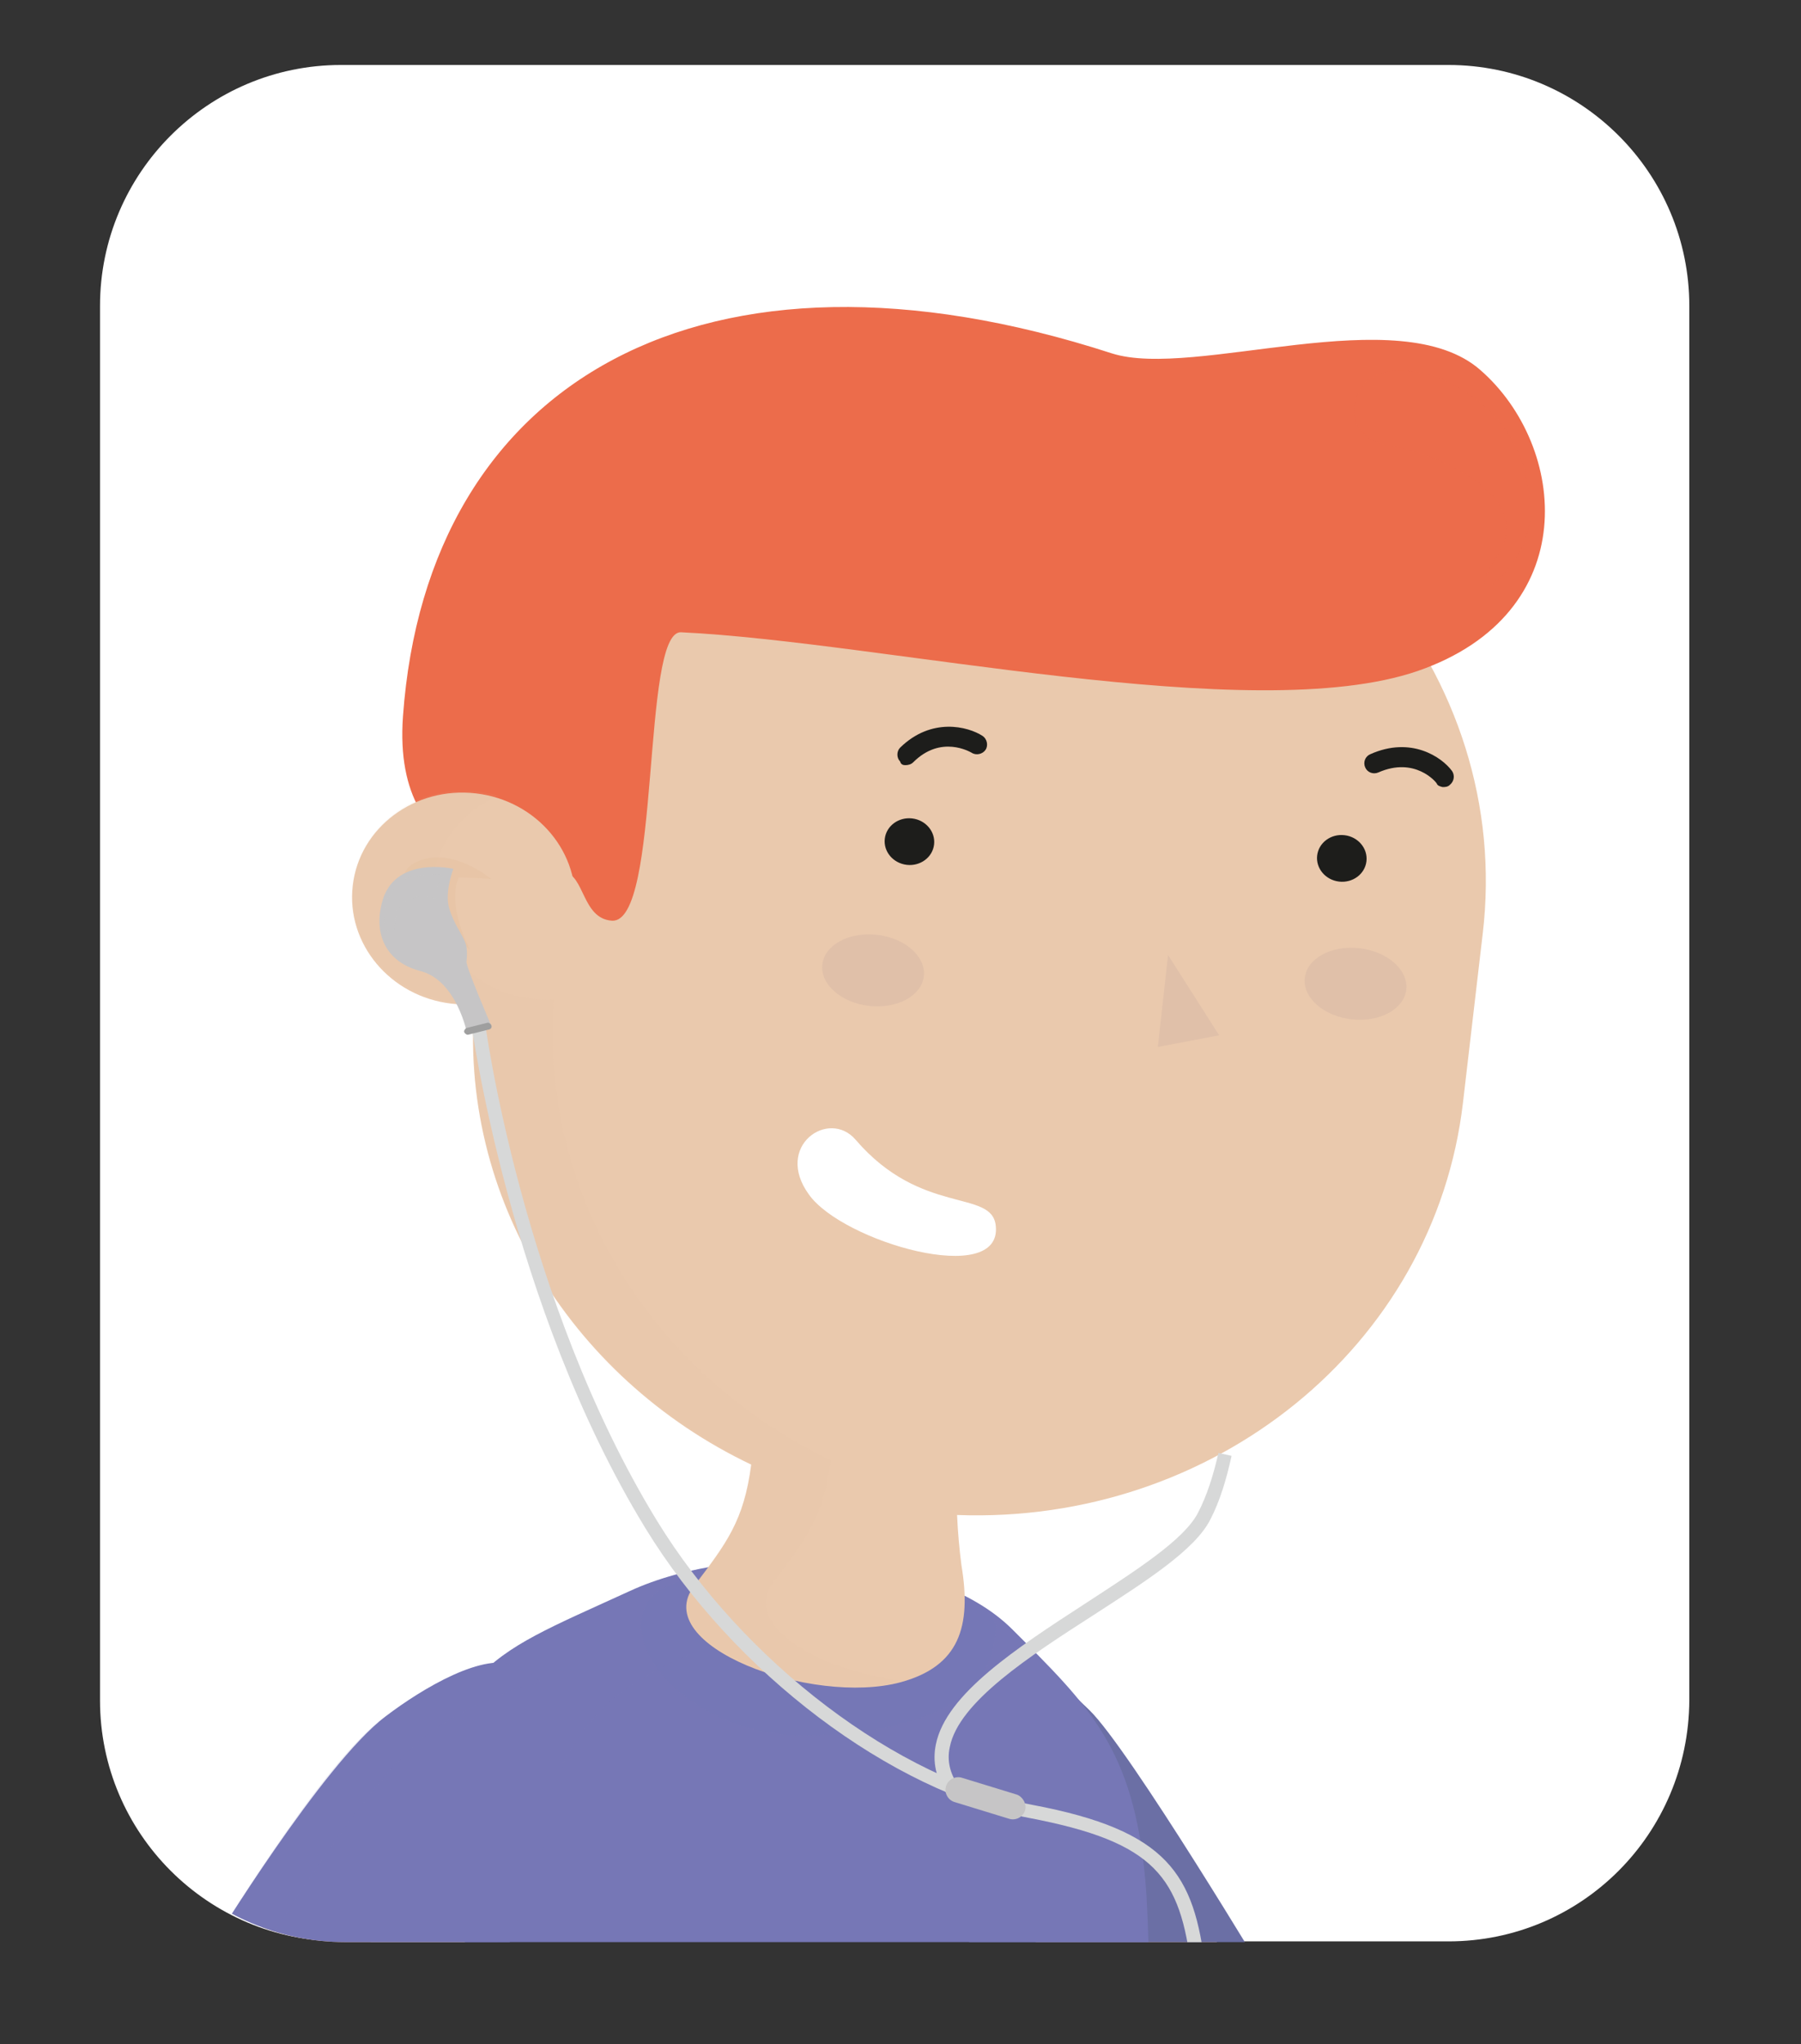 <?xml version="1.0" encoding="utf-8"?>
<!-- Generator: Adobe Illustrator 18.0.0, SVG Export Plug-In . SVG Version: 6.00 Build 0)  -->
<!DOCTYPE svg PUBLIC "-//W3C//DTD SVG 1.1//EN" "http://www.w3.org/Graphics/SVG/1.1/DTD/svg11.dtd">
<svg version="1.1" id="Capa_1" xmlns="http://www.w3.org/2000/svg" xmlns:xlink="http://www.w3.org/1999/xlink" x="0px" y="0px"
	 viewBox="0 0 246.7 280" enable-background="new 0 0 246.7 280" xml:space="preserve">
<rect x="0" y="0" width="246.7" height="280" fill="#333333" stroke="none"/>
<g>
	<path fill="#FFFFFF" d="M198.4,265.9H46.7c-18.2,0-33-14.8-33-33v-191c0-18.2,14.8-33,33-33h151.7c18.2,0,33,14.8,33,33v191
		C231.3,251.2,216.6,265.9,198.4,265.9z"/>
	<g>
		<defs>
			<path id="SVGID_8_" d="M199,266H47.3c-18.2,0-33-14.8-33-33V42c0-18.2,14.8-33,33-33H199c18.2,0,33,14.8,33,33v191
				C231.9,251.2,217.2,266,199,266z"/>
		</defs>
		<clipPath id="SVGID_2_">
			<use xlink:href="#SVGID_8_"  overflow="visible"/>
		</clipPath>
		<g clip-path="url(#SVGID_2_)">
			<path fill="#DFB793" d="M151.6,241.2c0,0,28.2,49.7,42.7,59.4c16.1,10.8,72.7,4.2,72.7,4.2l2.3,8.1c0,0-60.9,17.3-83.4,5.2
				c-14.5-7.8-44.4-51.2-44.4-51.2L151.6,241.2z"/>
			<path fill="#6B6FA5" d="M129.6,247.5c-0.4,10.8,9.2,38.3,9.2,38.3l35.3-13.9c0,0-19.4-32.4-24.9-37.7c-4-3.8-7.7-7.8-13.3-5.1
				C131.5,231.2,129.9,241.1,129.6,247.5z"/>
			<path fill="#7677B6" d="M86.3,217.9c-21.6,9.9-23.7,9.2-33.2,40.2c-11.2,36.5-32.5,137.4-32.5,137.4l135.6,10.2
				c0,0,2.6-126.7,0.7-148c-1.6-18.3-7.7-24-18.3-34.6C127.7,212.3,101.3,211,86.3,217.9z"/>
			<g opacity="0.19">
				<path fill="#7677B6" d="M104.8,221.9c7.9-3.6,15.1-5,25.4-3.9c-12.8-5.6-32.2-5.4-44.2,0.2c-21.6,9.9-23.7,9.2-33.2,40.2
					c-11.2,36.5-32.5,137.4-32.5,137.4l19.3,1.2c3.4-16,19.6-102,29.7-135C78.9,230.9,83.2,231.8,104.8,221.9z"/>
			</g>
			<path opacity="0.31" fill="#7677B6" d="M136.4,223.1c-0.3,7.1-5.6,14-25.5,14.6c-12.5,0.4-23.1-8-23.1-15.1s10.6-7.7,23.1-7.7
				S136.6,218.8,136.4,223.1z"/>
			<g>
				<path fill="#EAC9AD" d="M143,56L143,56c37.3,4.4,64.3,36.6,60.1,71.9l-2.7,23.1c-3.9,33.5-34.3,57.8-69.3,56.5
					c0.1,2.3,0.3,4.6,0.6,6.9c1.4,8.4-0.3,13.8-8.3,16c-12.2,3.3-34.6-5-28.3-13.2c4.4-5.8,6.8-8.9,7.8-16.6
					c-25-11.9-40.9-37.7-37.7-65.5l2.7-23.1C72,76.7,105.6,51.6,143,56z"/>
				<path fill="#FFFFFF" d="M136.4,167.9c-0.5-5.1-10.2-1.3-19.2-11.8c-3.7-4.3-11.2,0.9-6.4,7.5
					C115.4,170.1,137.3,176.4,136.4,167.9z"/>
				
					<ellipse transform="matrix(-0.993 -0.116 0.116 -0.993 234.839 244.11)" fill="#1D1D1B" cx="124.5" cy="115.2" rx="3.4" ry="3.2"/>
				
					<ellipse transform="matrix(-0.993 -0.116 0.116 -0.993 352.694 255.468)" fill="#1D1D1B" cx="183.8" cy="117.4" rx="3.4" ry="3.2"/>
				<path fill="#EC6C4B" d="M202.8,50.7c11.9,10.4,14.2,33.3-8.6,41.2c-22.7,7.8-73.4-4-100.9-5.3c-5.5-0.3-2.7,40-9.5,39.5
					c-4.1-0.3-3.7-6.3-6.6-6.7c-4-0.5-23.6,0.9-22-21.3c3.3-46,41.3-67.8,97.1-49.7C163.6,52,191.7,40.9,202.8,50.7z"/>
				<path fill="#1D1D1B" d="M124,104.8c0.4,0,0.8-0.1,1.1-0.4c3.8-3.8,7.8-1.4,8-1.3c0.6,0.4,1.5,0.2,1.9-0.4
					c0.4-0.6,0.2-1.5-0.4-1.9c-2-1.3-7-2.6-11.3,1.6c-0.5,0.5-0.5,1.4,0,1.9C123.4,104.7,123.7,104.8,124,104.8z"/>
				<path fill="#1D1D1B" d="M197.6,107.8c0.3,0,0.7,0,1-0.3c0.6-0.5,0.7-1.3,0.3-1.9c-1.4-1.9-5.6-4.8-11.2-2.3
					c-0.7,0.3-1,1.1-0.7,1.8c0.3,0.7,1.1,1,1.8,0.7c5-2.2,7.9,1.3,8,1.5C196.9,107.6,197.2,107.7,197.6,107.8z"/>
				
					<ellipse transform="matrix(-0.993 -0.116 0.116 -0.993 112.287 252.669)" fill="#EAC9AD" cx="63.5" cy="123.1" rx="15.3" ry="14.5"/>
				<g opacity="0.41">
					<path opacity="0.15" fill="#DFB793" d="M106,216.6c4.4-5.8,6.8-8.9,7.8-16.6c-24.3-11.6-40-36.3-37.9-63.1
						c-1,0.1-2.1,0.1-3.1-0.1c-8.4-1-14.4-8.2-13.5-16.2c0.6-5.3,4.2-9.6,9-11.6c-1-0.3-1.9-0.5-3-0.6c-8.4-1-16,4.7-16.9,12.6
						c-0.9,7.9,5.1,15.2,13.5,16.2c1.1,0.1,2.1,0.1,3.1,0.1c-2.1,26.8,13.6,51.5,37.9,63.1c-0.9,7.7-3.3,10.8-7.8,16.6
						c-6.3,8.2,16.2,16.4,28.3,13.2c0,0,0,0,0,0C112.4,228.8,101.3,222.7,106,216.6z"/>
				</g>
				<path opacity="0.23" fill="#DFB793" d="M58.4,117.6c4.4-1,8.9,2.8,8.9,2.8s-2.1-0.2-4.5-0.2c-1.6,4.2,1.6,9.9,1.6,9.9
					s-6.6-5.6-5.7-9.6c-0.7,0.2-1,0.6-1.4,0.8C55.2,122.2,53.8,118.7,58.4,117.6z"/>
				<polygon fill="#E0C0A9" points="158.6,143.4 167,141.8 160,130.8 				"/>
				
					<ellipse transform="matrix(-0.993 -0.116 0.116 -0.993 222.952 278.651)" fill="#E0C0A9" cx="119.6" cy="132.8" rx="7" ry="4.9"/>
				
					<ellipse transform="matrix(-0.993 -0.116 0.116 -0.993 354.452 290.041)" fill="#E0C0A9" cx="185.7" cy="134.7" rx="7" ry="4.9"/>
				<path opacity="0.52" fill="#EC6C4B" d="M196.3,51.5c-2.3-0.8-7.3-1.6-9.6,1.3c-2.6,3.4-1.2,7.6,4.2,8.4
					c5.4,0.8,19.7,6.5,14.2,14.9s3.8,2.4,4.4-4.7C210.3,58.3,200.6,53,196.3,51.5z"/>
			</g>
			<path fill="#DFB793" d="M39.4,257.5c-7.9,13.6-23.1,49.2-12.7,61.7C37.1,331.7,142,304,142,304l-1.9-9.7c0,0-82.5,16.3-85.5,7.1
				c-2.9-9.2,17.1-53.4,16.3-57.5s-7.1-9.2-12.5-7.5S44.4,249,39.4,257.5z"/>
			<path fill="#7677B6" d="M52.8,235.1c-8.6,6.5-23.8,31.4-23.8,31.4l35,14.3c0,0,13-31.6,13.1-38.1c0.1-5.5-0.6-11.9-6.3-14.5
				C66.5,226.1,57.9,231.2,52.8,235.1z"/>
			<polygon fill="#656899" points="30.2,264.1 27.8,268 63.8,282.2 66.1,276.8 			"/>
			<polygon fill="#656899" points="151.1,282.1 152.4,286.4 175.6,274.2 172.9,269.3 			"/>
			<path fill="#E4B92F" d="M167.8,315.5h-16c-2.9,0-5.3-2.4-5.3-5.3v-33.3c0-2.9,2.4-5.3,5.3-5.3h16c2.9,0,5.3,2.4,5.3,5.3v33.3
				C173.1,313.1,170.8,315.5,167.8,315.5z"/>
			<path fill="#D7D8D8" d="M163.2,269.8c-1.5-12.7-4.9-17.5-22.2-20.8c-18.9-3.6-40.5-19.9-52.6-39.7c-18.7-30.6-23.8-69-23.9-69.4
				l1.9-0.2c0,0.4,5.1,38.4,23.6,68.6c11.9,19.4,33,35.4,51.4,38.9c18.6,3.5,22.2,9.5,23.7,22.4L163.2,269.8z"/>
			<path fill="#D7D8D8" d="M129.7,245.7c-1.5-2.1-2-4.4-1.5-6.8c1.4-6.9,11.1-13.2,20.5-19.3c6.9-4.5,13.5-8.7,15.4-12.4
				c1.2-2.3,2.1-5.1,2.8-8.2l1.8,0.4c-0.7,3.2-1.6,6.2-2.9,8.7c-2.1,4.2-8.9,8.5-16,13.1c-8.7,5.6-18.5,11.9-19.7,18.1
				c-0.4,1.8,0,3.6,1.2,5.3L129.7,245.7z"/>
			<path fill="#C6C5C6" d="M140.4,248L140.4,248c-0.3,0.9-1.3,1.4-2.2,1.1l-7.5-2.3c-0.9-0.3-1.4-1.3-1.1-2.2l0,0
				c0.3-0.9,1.3-1.4,2.2-1.1l7.5,2.3C140.1,246.1,140.7,247.1,140.4,248z"/>
			<g>
				<path fill="#C6C5C6" d="M62.1,119c0,0-8.2-1.9-9.8,4.7c-1.1,4.3,0.6,8.1,5.3,9.3c5,1.3,6.4,8.6,6.4,8.6l3.3-1.1
					c0,0-3.5-8.1-3.4-8.8c0.1-0.7,0.1-1.8-0.1-2.4c-0.4-1.3-1.6-2.6-2.3-5C60.9,122.1,62.1,119,62.1,119z"/>
				<path opacity="0.3" fill="#C6C5C6" d="M56.3,120.1c-2,0.6-3.4,2.7-3.6,4.9c-0.2,1.6,0,2.9,1.1,2.7c0.4-0.1,0-3.3,1.6-4.2
					c3.3-1.8,4.7,0.4,4.5-0.7c-0.1-1.2,0.2-2.2,0.8-2.8C61.3,119.5,57.5,119.8,56.3,120.1z"/>
				<path fill="#9F9F9F" d="M67,141l-2.8,0.7c-0.2,0.1-0.5-0.1-0.6-0.3l0,0c-0.1-0.2,0.1-0.5,0.3-0.6l2.8-0.7
					c0.2-0.1,0.5,0.1,0.6,0.3l0,0C67.4,140.7,67.3,140.9,67,141z"/>
			</g>
			<path fill="#E4B92F" d="M166,272.3h-2.9c-0.6,0-1.1-0.5-1.1-1.1v-0.5c0-0.6,0.5-1.1,1.1-1.1h2.9c0.6,0,1.1,0.5,1.1,1.1v0.5
				C167.1,271.8,166.6,272.3,166,272.3z"/>
			<circle fill="#D3A72E" cx="169.3" cy="275.4" r="1.1"/>
			<g opacity="0.15">
				<path fill="#7677B6" d="M58,238c4.1-3.2,11.6-7,16.2-7.4c-0.7-0.8-2.1-1.9-3.3-2.4c-4.4-2-13.7,3.5-18.8,7.4
					c-8.6,6.6-23.5,31.6-23.5,31.6l6,2.2C36.3,266.7,49.9,244.2,58,238z"/>
			</g>
		</g>
	</g>
</g>
</svg>
